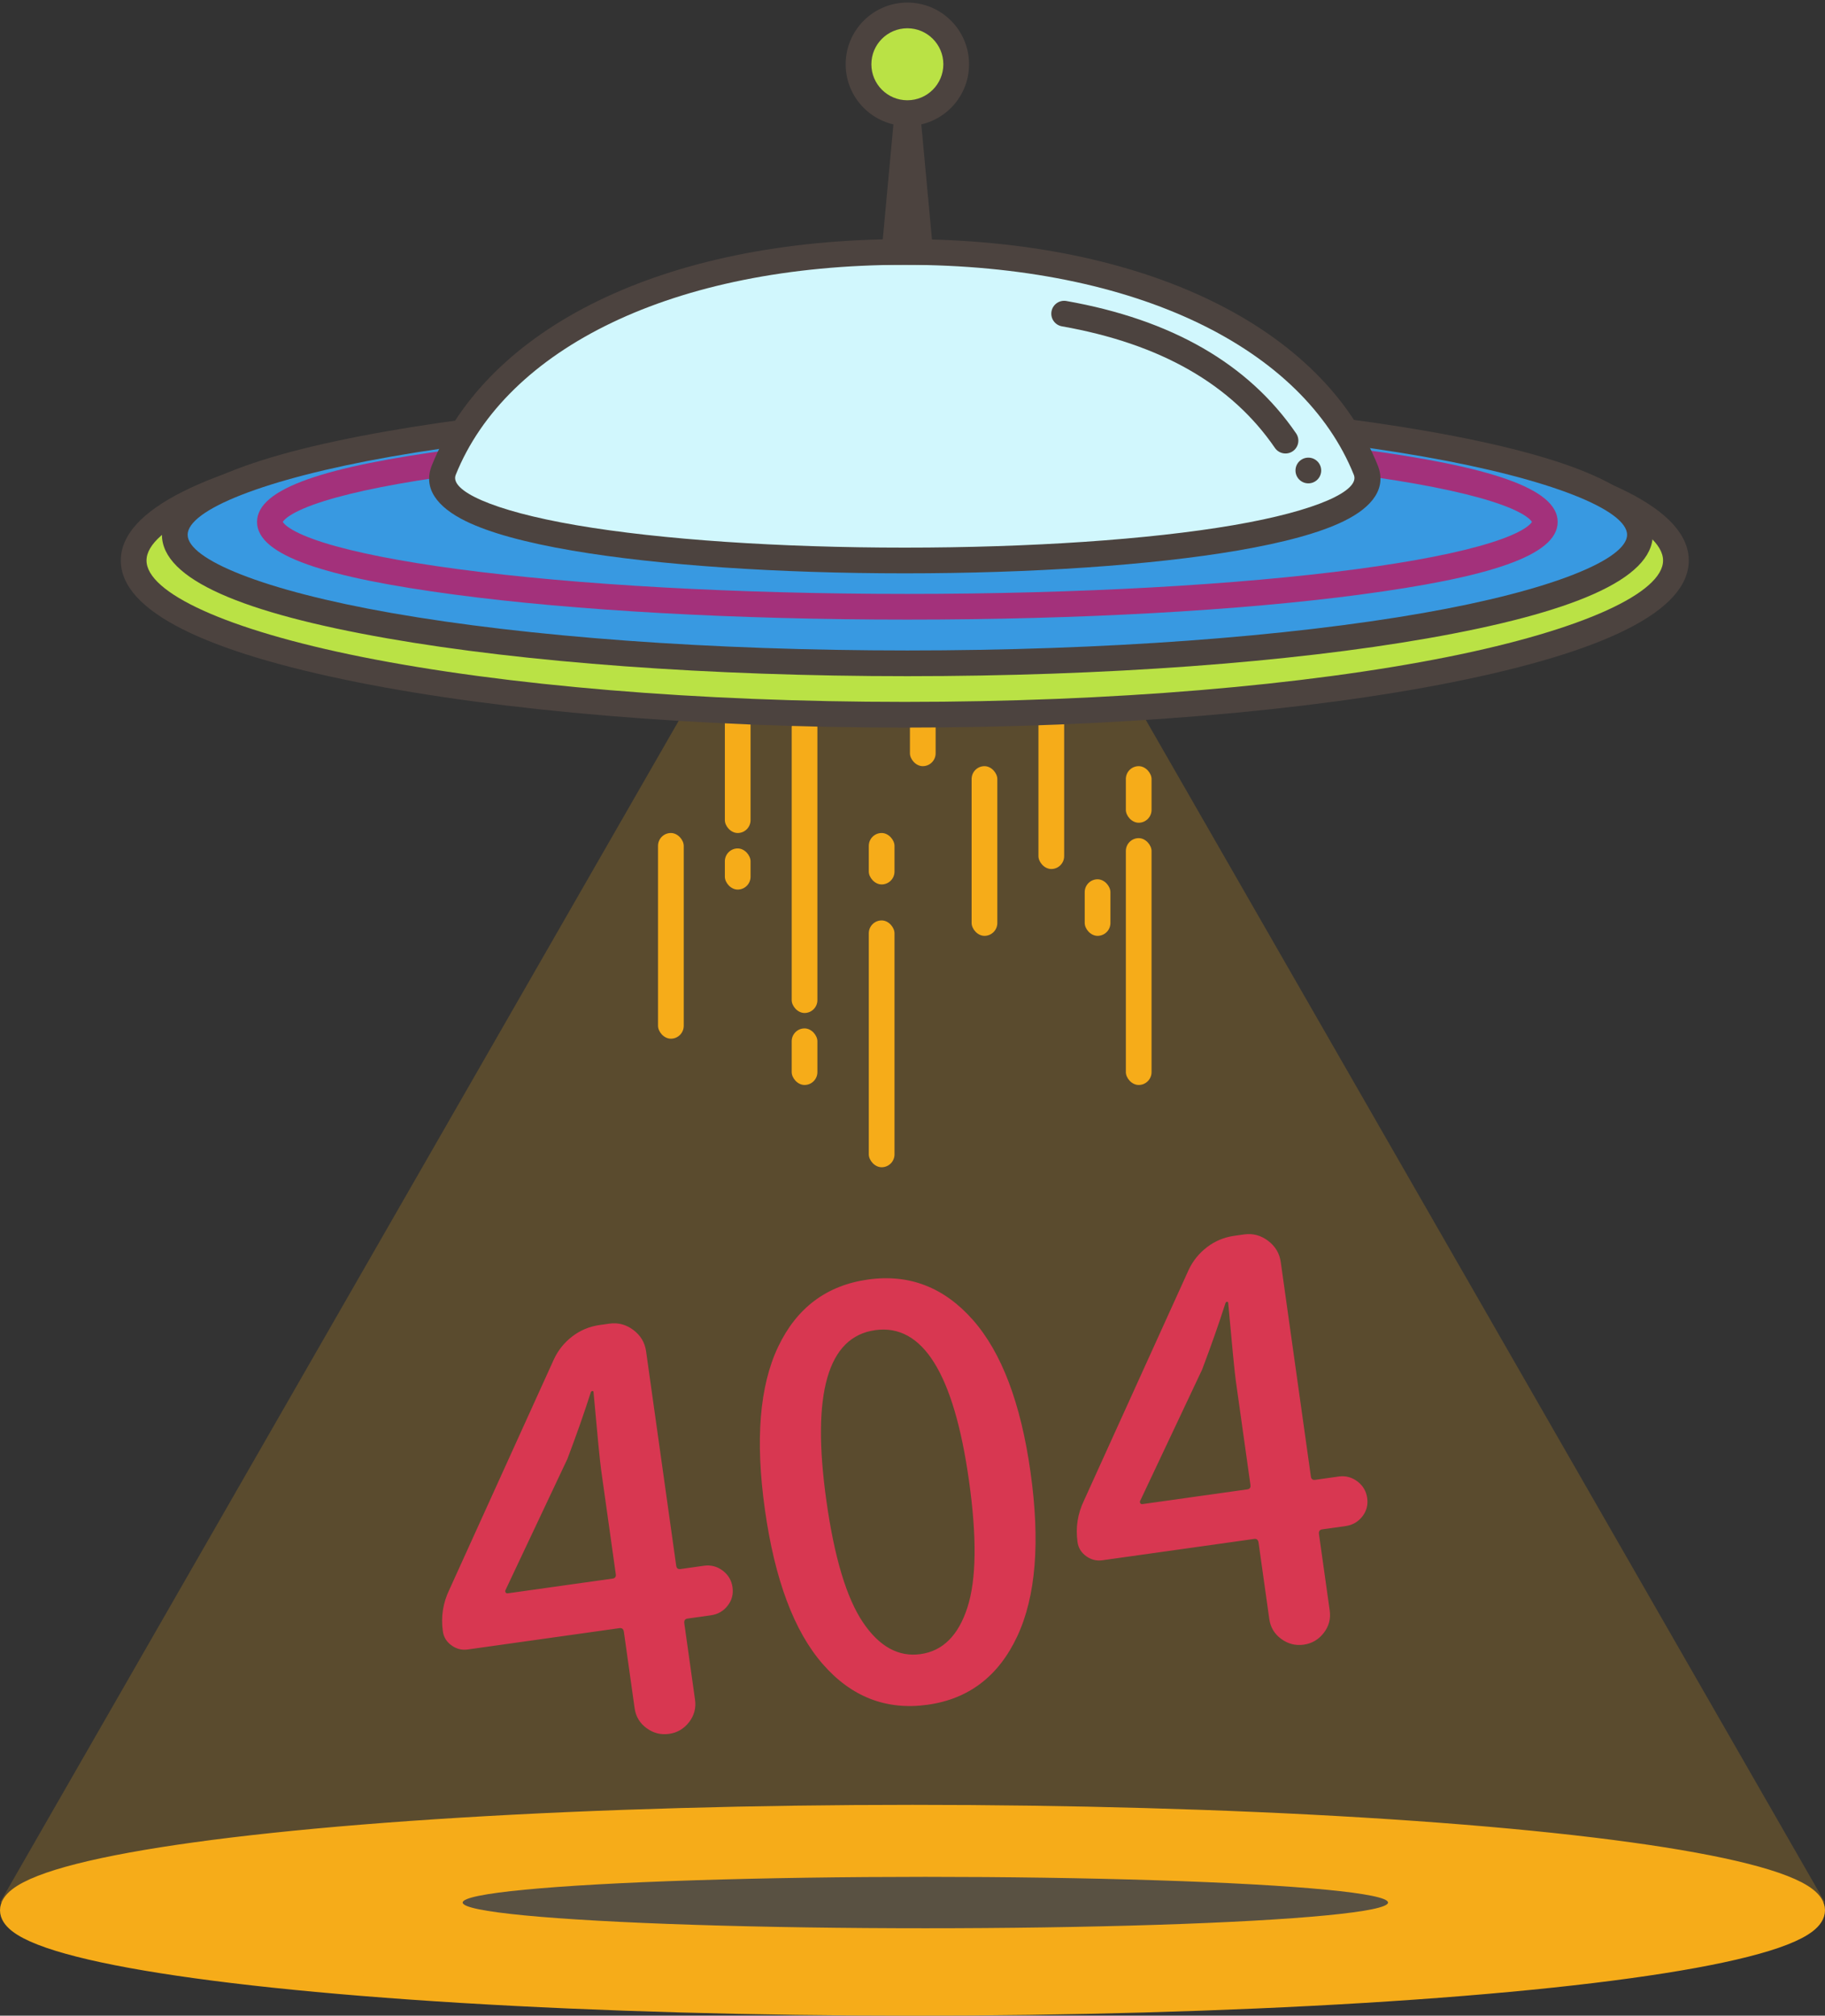 <?xml version="1.0" encoding="UTF-8"?>
<svg width="355px" height="392px" viewBox="0 0 355 392" version="1.1" xmlns="http://www.w3.org/2000/svg" xmlns:xlink="http://www.w3.org/1999/xlink">
    <rect x="0" y="0" width="355" height="392" fill="#333333" stroke="none"/>
    <!-- Generator: Sketch 55.2 (78181) - https://sketchapp.com -->
    <title>404_img</title>
    <desc>Created with Sketch.</desc>
    <g id="mockup" stroke="none" stroke-width="1" fill="none" fill-rule="evenodd">
        <g id="404-page" transform="translate(-463, -97)">
            <g id="404_img" transform="translate(463, 97)">
                <g id="light" transform="translate(0, 61)" fill="#F6AC19">
                    <polygon id="Triangle" fill-opacity="0.2" points="177.5 0 355 309 0 309"></polygon>
                    <ellipse id="Oval" stroke="#F6AC19" stroke-width="4" cx="177.5" cy="310.5" rx="175.5" ry="18.5"></ellipse>
                </g>
                <ellipse id="shadow" fill="#595142" cx="180" cy="370" rx="90" ry="5"></ellipse>
                <path d="M98.306,309.28 C98.255,309.432 98.275,309.573 98.365,309.704 C98.456,309.835 98.607,309.886 98.819,309.856 L119.148,306.999 C119.642,306.93 119.854,306.648 119.785,306.154 L116.943,285.931 C116.704,284.237 116.207,279.16 115.45,270.7 C115.43,270.559 115.35,270.499 115.208,270.518 C115.067,270.538 114.971,270.624 114.92,270.775 C113.672,274.693 112.155,279.009 110.37,283.723 L98.306,309.28 Z M136.936,304.499 C138.277,304.311 139.491,304.626 140.578,305.445 C141.664,306.264 142.302,307.344 142.491,308.685 C142.679,310.026 142.361,311.223 141.537,312.274 C140.713,313.326 139.631,313.946 138.29,314.134 L133.737,314.774 C133.243,314.844 133.035,315.161 133.115,315.725 L135.198,330.549 C135.426,332.172 135.037,333.63 134.031,334.924 C133.025,336.217 131.728,336.975 130.14,337.198 C128.552,337.421 127.096,337.05 125.773,336.084 C124.449,335.119 123.673,333.824 123.445,332.2 L121.362,317.377 C121.283,316.812 120.996,316.565 120.502,316.634 L90.961,320.786 C89.832,320.945 88.787,320.678 87.825,319.985 C86.864,319.292 86.304,318.381 86.146,317.252 C85.749,314.428 86.163,311.743 87.389,309.195 L107.753,264.332 C108.583,262.56 109.779,261.078 111.339,259.887 C112.899,258.696 114.667,257.962 116.644,257.684 L118.55,257.416 C120.244,257.178 121.795,257.59 123.204,258.651 C124.613,259.713 125.436,261.091 125.675,262.785 L131.537,304.502 C131.607,304.996 131.889,305.209 132.383,305.139 L136.936,304.499 Z M180.468,331.528 C172.421,332.659 165.608,330.018 160.027,323.604 C154.447,317.19 150.7,307.172 148.785,293.548 C146.89,280.066 147.748,269.526 151.359,261.929 C154.97,254.331 160.799,249.967 168.846,248.836 C176.823,247.715 183.614,250.323 189.219,256.662 C194.825,263 198.57,272.875 200.455,286.287 C202.36,299.839 201.499,310.488 197.872,318.231 C194.246,325.975 188.444,330.407 180.468,331.528 Z M167.848,315.487 C171.033,320.222 174.778,322.287 179.084,321.682 C183.39,321.076 186.421,318.059 188.177,312.63 C189.934,307.2 190.038,298.98 188.49,287.968 C185.564,267.145 179.477,257.383 170.23,258.683 C160.983,259.982 157.823,271.044 160.75,291.867 C162.297,302.878 164.663,310.752 167.848,315.487 Z M221.763,291.93 C221.712,292.081 221.732,292.222 221.822,292.353 C221.912,292.485 222.064,292.535 222.275,292.505 L242.604,289.648 C243.099,289.579 243.311,289.297 243.241,288.803 L240.399,268.58 C240.161,266.886 239.664,261.809 238.907,253.35 C238.887,253.209 238.806,253.148 238.665,253.168 C238.524,253.188 238.428,253.273 238.377,253.424 C237.128,257.343 235.612,261.659 233.827,266.372 L221.763,291.93 Z M260.392,287.148 C261.734,286.96 262.948,287.275 264.034,288.094 C265.121,288.913 265.759,289.993 265.947,291.334 C266.136,292.676 265.818,293.872 264.994,294.924 C264.17,295.975 263.088,296.595 261.746,296.784 L257.194,297.423 C256.7,297.493 256.492,297.81 256.571,298.375 L258.655,313.198 C258.883,314.821 258.494,316.28 257.488,317.573 C256.482,318.866 255.185,319.624 253.597,319.847 C252.009,320.07 250.553,319.699 249.229,318.734 C247.906,317.768 247.13,316.473 246.902,314.85 L244.819,300.026 C244.739,299.462 244.453,299.214 243.959,299.284 L214.418,303.435 C213.288,303.594 212.243,303.327 211.282,302.634 C210.321,301.942 209.761,301.031 209.602,299.901 C209.205,297.078 209.62,294.392 210.845,291.844 L231.209,246.981 C232.04,245.209 233.235,243.727 234.796,242.536 C236.356,241.345 238.124,240.611 240.1,240.333 L242.006,240.065 C243.7,239.827 245.252,240.239 246.661,241.301 C248.07,242.362 248.893,243.74 249.131,245.434 L254.994,287.151 C255.064,287.645 255.345,287.858 255.839,287.788 L260.392,287.148 Z" id="404" fill="#D83751" fill-rule="nonzero"></path>
                <g id="effect" transform="translate(128, 118)" fill="#F6AC19">
                    <rect id="Rectangle-Copy-8" x="74" y="20" width="5" height="31" rx="2.5"></rect>
                    <rect id="Rectangle-Copy-14" x="49" y="0" width="5" height="31" rx="2.5"></rect>
                    <rect id="Rectangle-Copy-10" x="91" y="45" width="5" height="48" rx="2.5"></rect>
                    <rect id="Rectangle-Copy-15" x="61" y="31" width="5" height="33" rx="2.5"></rect>
                    <rect id="Rectangle-Copy-16" x="41" y="61" width="5" height="48" rx="2.5"></rect>
                    <rect id="Rectangle-Copy-9" x="91" y="31" width="5" height="11" rx="2.5"></rect>
                    <rect id="Rectangle-Copy-13" x="26" y="82" width="5" height="11" rx="2.5"></rect>
                    <rect id="Rectangle-Copy-11" x="83" y="53" width="5" height="11" rx="2.5"></rect>
                    <rect id="Rectangle-Copy-3" x="13" y="18" width="5" height="26" rx="2.5"></rect>
                    <rect id="Rectangle-Copy-12" x="26" y="21" width="5" height="58" rx="2.5"></rect>
                    <rect id="Rectangle-Copy-4" x="13" y="47" width="5" height="8" rx="2.5"></rect>
                    <rect id="Rectangle-Copy-5" x="41" y="44" width="5" height="10" rx="2.5"></rect>
                    <rect id="Rectangle-Copy-7" x="0" y="44" width="5" height="40" rx="2.5"></rect>
                </g>
                <g id="UFO" transform="translate(23, 0)">
                    <ellipse id="Oval" fill="#BAE245" cx="153" cy="109" rx="150" ry="30"></ellipse>
                    <path d="M153,141.5 C193.479,141.5 231.433,138.289 259.556,132.665 C288.823,126.811 305.5,118.926 305.5,109 C305.5,99.074 288.823,91.189 259.556,85.335 C231.433,79.711 193.479,76.5 153,76.5 C112.521,76.5 74.567,79.711 46.444,85.335 C17.177,91.189 0.5,99.074 0.5,109 C0.5,118.926 17.177,126.811 46.444,132.665 C74.567,138.289 112.521,141.5 153,141.5 Z M153,136.5 C112.831,136.5 75.199,133.317 47.424,127.762 C20.794,122.436 5.5,115.204 5.5,109 C5.5,102.796 20.794,95.564 47.424,90.238 C75.199,84.683 112.831,81.5 153,81.5 C193.169,81.5 230.801,84.683 258.576,90.238 C285.206,95.564 300.5,102.796 300.5,109 C300.5,115.204 285.206,122.436 258.576,127.762 C230.801,133.317 193.169,136.5 153,136.5 Z" id="Oval" fill="#4C433F" fill-rule="nonzero"></path>
                    <ellipse id="Oval" fill="#3899E1" cx="153.5" cy="104" rx="142.5" ry="25"></ellipse>
                    <path d="M153.5,131.5 C191.944,131.5 227.989,128.825 254.695,124.14 C282.725,119.222 298.5,112.679 298.5,104 C298.5,95.321 282.725,88.778 254.695,83.86 C227.989,79.175 191.944,76.5 153.5,76.5 C115.056,76.5 79.011,79.175 52.305,83.86 C24.275,88.778 8.5,95.321 8.5,104 C8.5,112.679 24.275,119.222 52.305,124.14 C79.011,128.825 115.056,131.5 153.5,131.5 Z M153.5,126.5 C115.328,126.5 79.566,123.846 53.169,119.215 C28.097,114.817 13.5,108.762 13.5,104 C13.5,99.238 28.097,93.183 53.169,88.785 C79.566,84.154 115.328,81.5 153.5,81.5 C191.672,81.5 227.434,84.154 253.831,88.785 C278.903,93.183 293.5,99.238 293.5,104 C293.5,108.762 278.903,114.817 253.831,119.215 C227.434,123.846 191.672,126.5 153.5,126.5 Z" id="Oval" fill="#4C433F" fill-rule="nonzero"></path>
                    <path d="M153.5,120.5 C186.938,120.5 218.288,118.736 241.511,115.645 C266.549,112.314 280,108.082 280,101.5 C280,94.918 266.549,90.686 241.511,87.355 C218.288,84.264 186.938,82.5 153.5,82.5 C120.062,82.5 88.712,84.264 65.489,87.355 C40.451,90.686 27,94.918 27,101.5 C27,108.082 40.451,112.314 65.489,115.645 C88.712,118.736 120.062,120.5 153.5,120.5 Z M153.5,115.5 C120.269,115.5 89.134,113.748 66.149,110.689 C54.976,109.202 46.064,107.447 39.995,105.538 C37.028,104.604 34.799,103.651 33.382,102.729 C32.774,102.334 32.357,101.971 32.128,101.67 C32.017,101.525 32,101.481 32,101.5 C32,101.519 32.017,101.475 32.128,101.33 C32.357,101.029 32.774,100.666 33.382,100.271 C34.799,99.349 37.028,98.396 39.995,97.462 C46.064,95.553 54.976,93.798 66.149,92.311 C89.134,89.252 120.269,87.5 153.5,87.5 C186.731,87.5 217.866,89.252 240.851,92.311 C252.024,93.798 260.936,95.553 267.005,97.462 C269.972,98.396 272.201,99.349 273.618,100.271 C274.226,100.666 274.643,101.029 274.872,101.33 C274.983,101.475 275,101.519 275,101.5 C275,101.481 274.983,101.525 274.872,101.67 C274.643,101.971 274.226,102.334 273.618,102.729 C272.201,103.651 269.972,104.604 267.005,105.538 C260.936,107.447 252.024,109.202 240.851,110.689 C217.866,113.748 186.731,115.5 153.5,115.5 Z" id="Oval" fill="#A3317B" fill-rule="nonzero"></path>
                    <path d="M242.675,91.426 C233.269,67.995 202.526,49 153,49 C103.474,49 72.731,67.995 63.325,91.426 C53.918,114.858 252.082,114.858 242.675,91.426 Z" id="Oval" fill="#D1F7FD"></path>
                    <path d="M153,46.5 C105.796,46.5 71.681,63.901 61.005,90.495 C59.242,94.885 61.936,98.587 67.62,101.361 C72.249,103.621 79.239,105.523 88.281,107.071 C105.029,109.938 128.464,111.5 153,111.5 C177.536,111.5 200.971,109.938 217.719,107.071 C226.761,105.523 233.751,103.621 238.38,101.361 C244.064,98.587 246.758,94.885 244.995,90.495 C234.319,63.901 200.204,46.5 153,46.5 Z M216.875,102.142 C200.441,104.956 177.275,106.5 153,106.5 C128.725,106.5 105.559,104.956 89.125,102.142 C72.537,99.303 64.443,95.352 65.645,92.358 C75.455,67.922 107.649,51.5 153,51.5 C198.351,51.5 230.545,67.922 240.355,92.358 C241.557,95.352 233.463,99.303 216.875,102.142 Z" id="Oval" fill="#4C433F" fill-rule="nonzero"></path>
                    <path d="M183.565,63.462 C182.205,63.221 181.298,61.924 181.538,60.565 C181.779,59.205 183.076,58.298 184.435,58.538 C204.878,62.152 219.827,70.724 229.119,84.278 C229.899,85.417 229.609,86.973 228.47,87.753 C227.331,88.534 225.775,88.244 224.995,87.105 C216.521,74.744 202.765,66.856 183.565,63.462 Z M231.5,94 C230.119,94 229,92.881 229,91.5 C229,90.119 230.119,89 231.5,89 C232.881,89 234,90.119 234,91.5 C234,92.881 232.881,94 231.5,94 Z" id="Combined-Shape" fill="#4C433F" fill-rule="nonzero"></path>
                    <circle id="Oval" fill="#BAE245" cx="153.5" cy="12.5" r="9.5"></circle>
                    <path d="M153.5,24.5 C160.127,24.5 165.5,19.127 165.5,12.5 C165.5,5.873 160.127,0.5 153.5,0.5 C146.873,0.5 141.5,5.873 141.5,12.5 C141.5,19.127 146.873,24.5 153.5,24.5 Z M153.5,19.5 C149.634,19.5 146.5,16.366 146.5,12.5 C146.5,8.634 149.634,5.5 153.5,5.5 C157.366,5.5 160.5,8.634 160.5,12.5 C160.5,16.366 157.366,19.5 153.5,19.5 Z" id="Oval" fill="#4C433F" fill-rule="nonzero"></path>
                    <polygon id="Triangle" stroke="#4C433F" stroke-width="5" points="153.5 22 156 49 151 49"></polygon>
                </g>
            </g>
        </g>
    </g>
</svg>